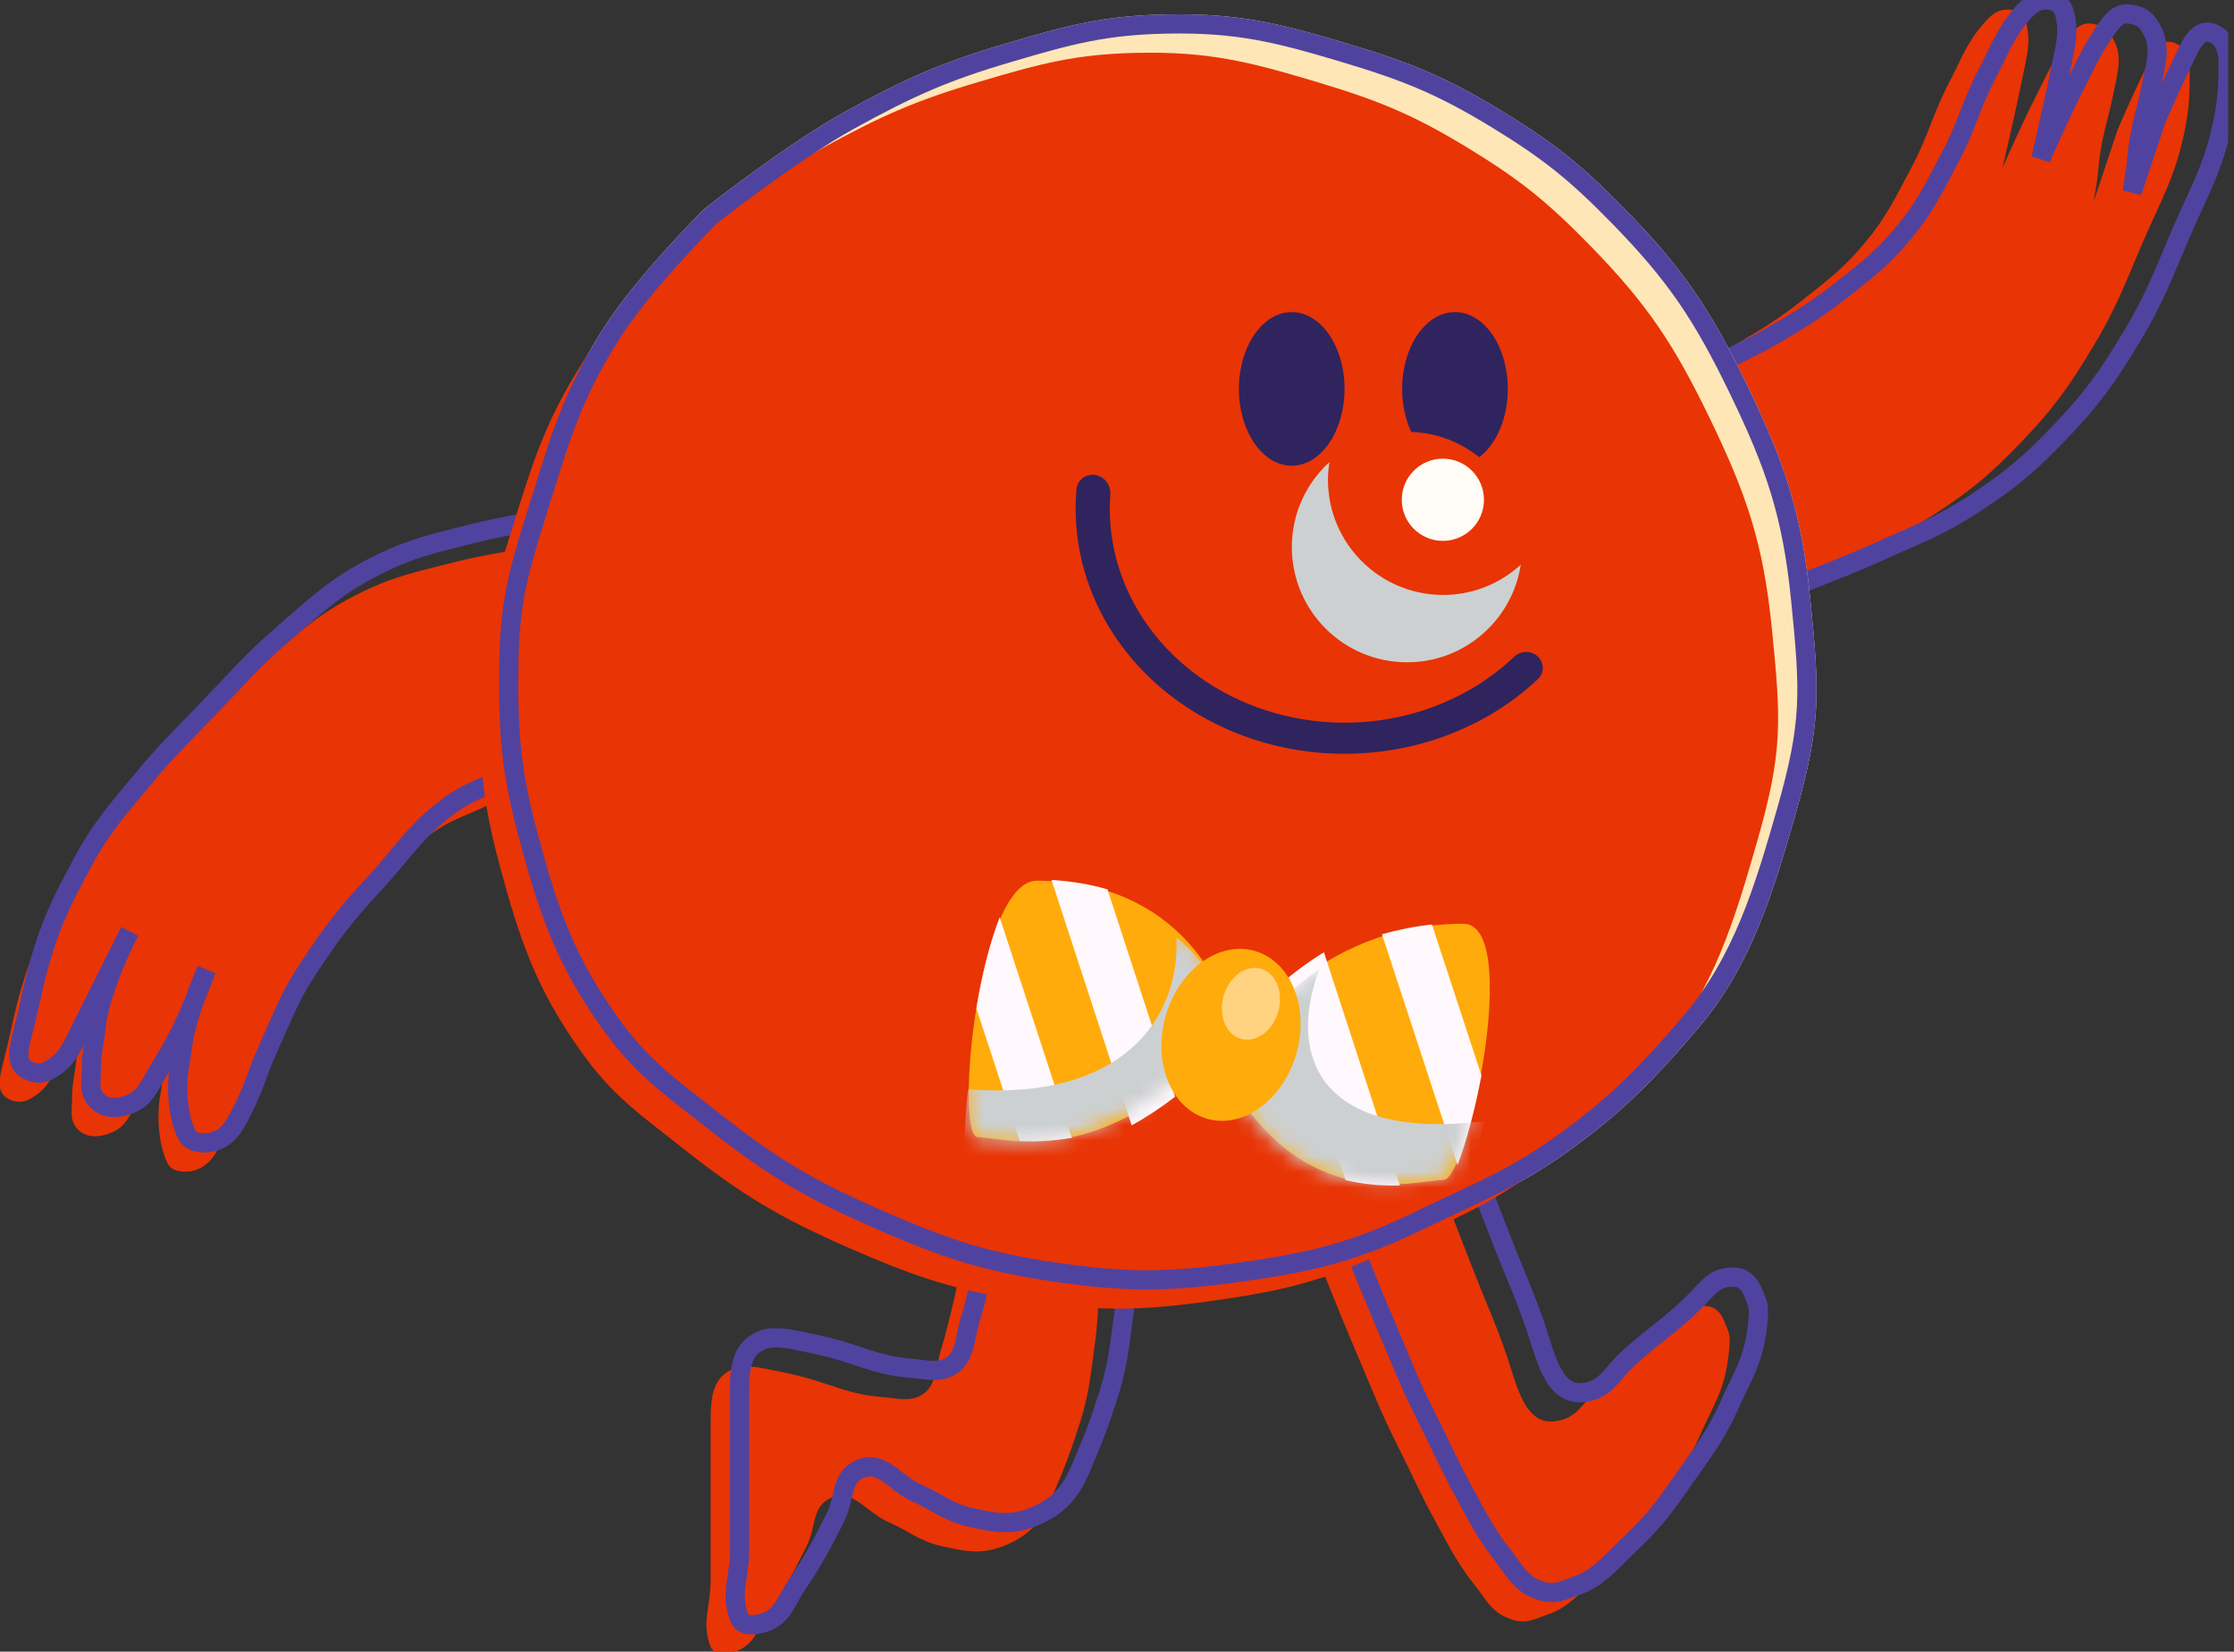 <svg width="142" height="105" viewBox="0 0 142 105" fill="none" xmlns="http://www.w3.org/2000/svg">
<rect x="0" y="0" width="142" height="105" fill="#333333" stroke="none"/>
<g clip-path="url(#clip0_2151_10686)">
<path d="M28.996 35.712C31.693 35.026 36.017 34.491 36.017 34.491L36.017 50.058C36.017 50.058 32.722 50.416 30.828 51.279C29.113 52.061 28.337 52.245 26.86 53.416C25.075 54.83 24.137 56.326 22.586 57.994C20.736 59.985 19.8 61.213 18.313 63.488C17.116 65.32 16.789 66.386 15.871 68.372C15.017 70.221 14.955 71.119 13.735 73.256C13.273 74.064 12.525 74.561 11.598 74.477C10.759 74.4 10.644 74.055 10.377 73.256L10.377 73.256C10.189 72.69 10.072 71.715 10.072 71.119C10.072 69.808 10.22 69.674 10.377 68.372C10.488 67.449 10.826 66.329 11.156 65.394C10.909 65.993 10.632 66.633 10.377 67.151C9.835 68.252 9.767 68.372 8.851 69.898C8.255 70.892 7.969 71.685 7.02 72.035C6.237 72.323 5.426 72.363 4.883 71.73C4.417 71.187 4.578 70.613 4.578 69.898C4.578 68.825 4.776 68.219 4.883 67.151C5.078 65.207 6.25 62.617 6.771 61.544C6.224 62.638 4.894 65.298 3.967 67.151C3.357 68.372 3.051 69.288 1.831 69.898C1.404 70.111 1.045 70.092 0.61 69.898C-0.371 69.463 -0.001 68.372 0.304 67.151C0.781 65.244 0.939 64.144 1.525 62.267C2.212 60.07 2.885 58.805 3.967 56.773C5.211 54.437 6.247 53.318 7.935 51.279C9.388 49.525 10.326 48.648 11.903 47.006C13.772 45.061 14.745 43.884 16.787 42.122C18.917 40.284 20.082 39.131 22.586 37.849C24.935 36.646 26.439 36.362 28.996 35.712Z" fill="#E93405"/>
<path d="M37.237 32.66C37.237 32.66 32.914 33.195 30.217 33.881C27.66 34.531 26.156 34.815 23.807 36.018C21.303 37.3 20.138 38.453 18.008 40.291C15.965 42.053 14.992 43.23 13.124 45.175C11.546 46.817 10.608 47.694 9.156 49.448C7.468 51.487 6.432 52.606 5.188 54.942C4.106 56.974 3.433 58.239 2.746 60.436C2.159 62.313 2.002 63.413 1.525 65.32C1.22 66.541 0.85 67.631 1.83 68.067C2.266 68.261 2.625 68.28 3.051 68.067C4.272 67.457 4.577 66.541 5.188 65.32C6.38 62.936 8.24 59.215 8.24 59.215C8.24 59.215 6.355 62.807 6.104 65.32C5.997 66.388 5.798 66.994 5.798 68.067C5.798 68.782 5.638 69.356 6.104 69.898C6.647 70.532 7.457 70.492 8.24 70.204C9.189 69.854 9.475 69.061 10.072 68.067C10.987 66.541 11.056 66.421 11.598 65.32C12.282 63.93 13.124 61.657 13.124 61.657C13.124 61.657 11.836 64.557 11.598 66.541C11.441 67.843 11.293 67.977 11.293 69.288C11.293 69.884 11.409 70.859 11.598 71.425C11.864 72.224 11.979 72.569 12.819 72.646C13.746 72.73 14.493 72.233 14.955 71.425C16.176 69.288 16.238 68.39 17.092 66.541C18.01 64.555 18.337 63.489 19.534 61.657C21.02 59.382 21.956 58.154 23.807 56.163C25.358 54.495 26.296 52.999 28.08 51.585C29.557 50.414 30.333 50.23 32.048 49.448C33.943 48.584 37.237 48.227 37.237 48.227L37.237 32.66Z" stroke="#50439F" stroke-width="1.221"/>
<path d="M110.187 21.977C107.789 23.367 103.777 25.029 103.777 25.029L108.356 39.07C108.356 39.07 113.636 37.193 116.902 35.712C119.33 34.612 120.772 34.113 123.007 32.66C125.349 31.137 126.57 30.099 128.501 28.081C130.562 25.929 131.547 24.532 133.08 21.977C134.506 19.599 135.043 18.116 136.132 15.567C137.332 12.757 138.269 11.293 138.879 8.241C139.16 6.839 139.184 6.009 139.184 4.578C139.184 3.968 139.006 3.057 138.269 2.747C137.17 2.284 136.742 3.663 136.132 4.884C135.51 6.127 134.606 8.241 134.606 8.241L133.08 12.82C133.08 12.82 133.318 11.515 133.385 10.683C133.534 8.839 133.995 7.631 134.301 6.105C134.606 4.578 134.958 3.576 134.301 2.442C133.963 1.858 133.741 1.658 133.08 1.526C132.237 1.357 131.859 1.831 131.248 2.747C130.42 3.99 130.096 4.774 129.417 6.105C128.519 7.862 127.28 10.683 127.28 10.683C127.28 10.683 128.07 7.344 128.501 5.189C128.806 3.663 129.112 2.747 128.806 1.526C128.643 0.872 128.26 0.61 127.585 0.61C126.911 0.61 126.499 1.015 126.059 1.526C124.978 2.781 124.691 3.722 123.923 5.189C122.833 7.269 122.586 8.611 121.481 10.683C120.423 12.668 119.884 13.852 118.429 15.567C117.173 17.046 116.288 17.721 114.766 18.924C113.08 20.257 112.046 20.899 110.187 21.977Z" fill="#E93405"/>
<path d="M112.629 21.366C110.23 22.757 106.219 24.419 106.219 24.419L110.797 38.459C110.797 38.459 116.078 36.582 119.344 35.102C121.771 34.001 123.214 33.502 125.448 32.049C127.79 30.527 129.011 29.488 130.943 27.471C133.003 25.318 133.988 23.922 135.521 21.366C136.947 18.989 137.484 17.506 138.573 14.956C139.774 12.147 140.71 10.683 141.32 7.631C141.601 6.228 141.626 5.398 141.626 3.968C141.626 3.358 141.447 2.447 140.71 2.137C139.611 1.674 139.184 3.052 138.573 4.273C137.952 5.517 137.047 7.631 137.047 7.631L135.521 12.209C135.521 12.209 135.759 10.904 135.826 10.073C135.976 8.228 136.437 7.02 136.742 5.494C137.047 3.968 137.399 2.966 136.742 1.831C136.404 1.248 136.182 1.048 135.521 0.916C134.678 0.747 134.3 1.221 133.69 2.137C132.861 3.379 132.538 4.164 131.858 5.494C130.961 7.251 129.722 10.073 129.722 10.073C129.722 10.073 130.512 6.734 130.943 4.578C131.248 3.052 131.553 2.137 131.248 0.916C131.084 0.262 130.701 2.64509e-06 130.027 2.57224e-06C129.353 2.49939e-06 128.941 0.405 128.501 0.916C127.42 2.17 127.133 3.112 126.364 4.578C125.274 6.658 125.027 8.001 123.922 10.073C122.864 12.057 122.325 13.242 120.87 14.956C119.614 16.436 118.729 17.111 117.207 18.314C115.521 19.647 114.488 20.289 112.629 21.366Z" stroke="#50439F" stroke-width="1.221"/>
<path d="M59.823 85.77C60.739 82.718 61.349 79.055 61.349 79.055L69.895 80.276C69.895 80.276 69.89 83.34 69.591 85.465C69.332 87.297 69.234 88.585 68.674 90.348C68.058 92.29 67.759 93.095 66.843 95.232C66.179 96.781 65.359 97.666 63.791 98.284C62.349 98.852 61.334 98.624 59.823 98.284C58.417 97.968 57.785 97.334 56.465 96.758C55.045 96.139 54.213 94.591 52.802 95.232C51.589 95.783 51.887 97.063 51.276 98.284C50.433 99.97 49.891 100.997 48.835 102.558C48.112 103.625 47.931 104.622 46.698 104.999C46.128 105.174 45.393 105.248 45.172 104.694C44.562 103.168 45.172 102.209 45.172 100.421L45.172 95.232L45.172 90.348C45.172 88.653 45.349 87.496 46.698 86.991C47.367 86.74 48.529 86.991 48.529 86.991C48.529 86.991 50.245 87.306 51.276 87.601C53.413 88.212 54.019 88.642 56.16 88.822C56.873 88.882 57.63 89.08 58.297 88.822C59.539 88.341 59.44 87.046 59.823 85.77Z" fill="#E93405"/>
<path d="M61.655 83.94C62.571 80.887 63.181 77.225 63.181 77.225L71.727 78.445C71.727 78.445 71.722 81.51 71.423 83.635C71.164 85.467 71.066 86.754 70.507 88.518C69.89 90.46 69.591 91.265 68.675 93.402C68.011 94.951 67.191 95.836 65.623 96.454C64.181 97.022 63.167 96.794 61.655 96.454C60.249 96.138 59.617 95.504 58.297 94.928C56.877 94.309 56.045 92.761 54.634 93.402C53.421 93.953 53.719 95.233 53.108 96.454C52.265 98.14 51.723 99.167 50.667 100.728C49.944 101.795 49.763 102.792 48.53 103.169C47.96 103.344 47.225 103.418 47.004 102.864C46.394 101.338 47.004 100.379 47.004 98.591L47.004 93.402L47.004 88.518C47.004 86.823 47.181 85.666 48.53 85.161C49.199 84.909 50.361 85.161 50.361 85.161C50.361 85.161 52.077 85.476 53.108 85.771C55.245 86.382 55.851 86.811 57.992 86.992C58.705 87.052 59.462 87.25 60.129 86.992C61.371 86.511 61.272 85.216 61.655 83.94Z" stroke="#50439F" stroke-width="1.221"/>
<path d="M86.378 86.381C85.262 83.776 83.631 79.666 83.631 79.666L91.567 75.393C91.567 75.393 92.825 78.639 93.704 80.887C94.501 82.928 95.147 84.302 95.84 86.381C96.451 88.212 96.959 90.637 98.892 90.349C100.312 90.138 100.581 89.182 101.64 88.212C103.224 86.761 104.393 86.069 105.913 84.55C106.829 83.634 107.134 83.023 108.355 83.023C108.951 83.023 109.344 83.39 109.576 83.939C109.946 84.818 110.013 84.855 109.881 86.076C109.633 88.365 108.986 89.162 108.049 91.265C107.182 93.213 106.21 94.395 104.997 96.148C103.797 97.883 103.17 98.665 101.64 100.116C100.72 100.988 99.778 102.126 98.587 102.558C97.467 102.965 96.941 103.322 95.84 102.864C94.751 102.41 94.435 101.653 93.704 100.727C92.612 99.346 92.109 98.302 91.262 96.759C90.208 94.841 89.805 93.829 88.82 91.875C87.763 89.778 87.302 88.539 86.378 86.381Z" fill="#E93405"/>
<path d="M88.21 84.549C87.094 81.944 85.463 77.834 85.463 77.834L93.399 73.561C93.399 73.561 94.657 76.807 95.536 79.055C96.334 81.096 96.979 82.47 97.672 84.549C98.283 86.38 98.791 88.805 100.725 88.517C102.144 88.306 102.413 87.35 103.472 86.38C105.056 84.929 106.225 84.237 107.745 82.718C108.661 81.802 108.966 81.191 110.187 81.191C110.783 81.191 111.176 81.558 111.408 82.107C111.778 82.986 111.845 83.023 111.713 84.244C111.465 86.532 110.818 87.33 109.881 89.433C109.014 91.38 108.043 92.563 106.829 94.316C105.629 96.05 105.002 96.833 103.472 98.284C102.552 99.156 101.61 100.294 100.419 100.726C99.299 101.133 98.772 101.49 97.672 101.031C96.583 100.578 96.267 99.821 95.536 98.895C94.445 97.514 93.941 96.469 93.094 94.927C92.04 93.009 91.637 91.997 90.652 90.043C89.595 87.947 89.134 86.707 88.21 84.549Z" stroke="#50439F" stroke-width="1.221"/>
<path d="M54.024 7.631C57.767 5.57 59.998 4.566 64.096 3.358C67.931 2.226 70.171 1.602 74.169 1.526C78.636 1.441 81.182 2.075 85.463 3.358C89.451 4.552 91.679 5.457 95.23 7.631C98.485 9.623 100.193 11.007 102.861 13.736C106.513 17.471 108.215 20.021 110.492 24.724C112.874 29.646 113.915 32.712 114.46 38.154C115.044 43.996 115.158 45.939 113.544 51.584C112.137 56.507 110.764 61.121 107.439 65.014C104.9 67.988 102.958 70.022 99.808 72.34C96.293 74.927 94.272 75.62 90.346 77.529C86.106 79.591 83.418 80.238 78.747 80.887C74.261 81.51 71.632 81.534 67.149 80.887C62.594 80.229 60.073 79.368 55.855 77.529C51.395 75.584 48.987 74.138 45.172 71.119C42.461 68.974 40.768 67.83 38.762 65.014C35.896 60.992 34.852 57.881 33.573 53.11C32.41 48.775 32.28 46.305 32.352 41.817C32.419 37.68 33.264 35.391 34.489 31.439C35.754 27.358 36.503 24.994 38.762 21.366C40.819 18.062 45.172 13.736 45.172 13.736C45.172 13.736 50.345 9.656 54.024 7.631Z" fill="#FFE6B6" stroke="#FFE6B6" stroke-width="1.221"/>
<path d="M52.191 9.463C55.934 7.402 58.166 6.399 62.264 5.19C66.099 4.058 68.34 3.435 72.337 3.358C76.804 3.273 79.35 3.907 83.63 5.19C87.619 6.384 89.847 7.289 93.398 9.463C96.653 11.455 98.361 12.839 101.029 15.568C104.681 19.303 106.383 21.853 108.66 26.556C111.042 31.478 112.083 34.544 112.628 39.986C113.212 45.828 113.326 47.771 111.712 53.416C110.305 58.339 108.932 62.953 105.607 66.847C103.068 69.82 101.126 71.855 97.976 74.172C94.461 76.76 92.44 77.452 88.514 79.361C84.273 81.424 81.586 82.07 76.915 82.719C72.429 83.342 69.8 83.366 65.317 82.719C60.763 82.061 58.241 81.2 54.023 79.361C49.563 77.416 47.155 75.971 43.34 72.951C40.629 70.806 38.936 69.662 36.93 66.847C34.064 62.824 33.02 59.713 31.741 54.943C30.578 50.607 30.448 48.137 30.52 43.649C30.587 39.512 31.432 37.223 32.657 33.271C33.922 29.189 34.671 26.826 36.93 23.198C38.987 19.895 43.34 15.568 43.34 15.568C43.34 15.568 48.513 11.489 52.191 9.463Z" fill="#E93405"/>
<path d="M54.024 7.631C57.767 5.57 59.998 4.566 64.096 3.358C67.931 2.226 70.171 1.602 74.169 1.526C78.636 1.441 81.182 2.075 85.463 3.358C89.451 4.552 91.679 5.457 95.23 7.631C98.485 9.623 100.193 11.007 102.861 13.736C106.513 17.471 108.215 20.021 110.492 24.724C112.874 29.646 113.915 32.712 114.46 38.154C115.044 43.996 115.158 45.939 113.544 51.584C112.137 56.507 110.764 61.121 107.439 65.014C104.9 67.988 102.958 70.022 99.808 72.34C96.293 74.927 94.272 75.62 90.346 77.529C86.106 79.591 83.418 80.238 78.747 80.887C74.261 81.51 71.632 81.534 67.149 80.887C62.594 80.229 60.073 79.368 55.855 77.529C51.395 75.584 48.987 74.138 45.172 71.119C42.461 68.974 40.768 67.83 38.762 65.014C35.896 60.992 34.852 57.881 33.573 53.11C32.41 48.775 32.28 46.305 32.352 41.817C32.419 37.68 33.264 35.391 34.489 31.439C35.754 27.358 36.503 24.994 38.762 21.366C40.819 18.062 45.172 13.736 45.172 13.736C45.172 13.736 50.345 9.656 54.024 7.631Z" stroke="#50439F" stroke-width="1.221"/>
<ellipse cx="82.106" cy="24.724" rx="3.358" ry="4.884" fill="#2F245E"/>
<ellipse cx="92.483" cy="24.724" rx="3.358" ry="4.884" fill="#2F245E"/>
<path d="M69.603 30.194C69.022 30.115 68.479 30.513 68.427 31.097C68.158 34.113 68.861 37.144 70.461 39.814C72.246 42.792 75.051 45.157 78.448 46.55C81.845 47.943 85.649 48.286 89.281 47.529C92.521 46.853 95.466 45.333 97.763 43.166C98.209 42.745 98.145 42.032 97.657 41.66C97.229 41.333 96.626 41.39 96.235 41.761C94.225 43.67 91.641 45.008 88.796 45.602C85.626 46.263 82.305 45.963 79.339 44.747C76.373 43.532 73.924 41.467 72.366 38.867C71.003 36.593 70.386 34.019 70.575 31.449C70.619 30.841 70.207 30.276 69.603 30.194Z" fill="#2F245E"/>
<path d="M78.961 66.132C78.961 66.132 83.619 58.722 93.016 58.728C96.769 58.732 93.289 75.007 91.76 75.008C90.232 75.01 83.518 77.177 78.624 69.535C78.893 67.784 78.962 66.138 78.962 66.138L78.961 66.132Z" fill="#FFAB0B"/>
<path d="M91.018 58.772L94.165 68.37C93.76 70.539 93.202 72.613 92.646 74.059L87.842 59.395C88.832 59.114 89.887 58.897 91.018 58.772Z" fill="#FFF8FC"/>
<path d="M88.988 75.36C87.953 75.394 86.771 75.324 85.522 75.022L81.447 62.518C82.207 61.865 83.112 61.18 84.153 60.538L88.981 75.357L88.988 75.36Z" fill="#FFF8FC"/>
<mask id="mask0_2151_10686" style="mask-type:luminance" maskUnits="userSpaceOnUse" x="78" y="58" width="17" height="18">
<path d="M78.949 66.36C78.949 66.36 83.696 58.932 93.13 58.713C96.898 58.627 93.248 74.777 91.713 74.816C90.179 74.854 83.417 77.154 78.578 69.727C78.865 67.992 78.95 66.366 78.95 66.366L78.949 66.36Z" fill="white"/>
</mask>
<g mask="url(#mask0_2151_10686)">
<g style="mix-blend-mode:multiply">
<path d="M77.023 71.08C77.315 69.309 79.136 66.255 79.136 66.255C79.136 66.255 80.711 63.782 83.849 61.621C81.762 67.276 84.004 72.519 94.34 71.282C94.067 72.946 92.018 79.545 92.018 79.545C92.018 79.545 81.937 78.652 77.017 71.083L77.023 71.08Z" fill="#CDD0D1"/>
</g>
</g>
<path d="M77.7 63.425C77.7 63.425 75.317 55.994 65.908 55.989C62.151 55.985 60.637 72.29 62.162 72.291C63.693 72.289 69.743 74.471 76.991 66.825C77.26 65.071 77.7 63.425 77.7 63.425Z" fill="#FFAB0B"/>
<path d="M74.694 69.721C73.74 70.456 72.816 71.06 71.93 71.544L66.834 55.939C68.155 56.024 69.343 56.229 70.395 56.541L74.694 69.721Z" fill="#FFF8FC"/>
<path d="M63.543 58.313L68.128 72.332C66.861 72.552 65.749 72.574 64.82 72.533L62.062 64.103C62.397 62.058 62.895 59.98 63.543 58.313Z" fill="#FFF8FC"/>
<mask id="mask1_2151_10686" style="mask-type:luminance" maskUnits="userSpaceOnUse" x="61" y="56" width="17" height="17">
<path d="M77.735 63.211C77.735 63.211 75.414 55.931 65.966 56.153C62.193 56.24 60.515 72.377 62.047 72.341C63.584 72.302 69.639 74.31 76.991 66.585C77.278 64.847 77.735 63.211 77.735 63.211Z" fill="white"/>
</mask>
<g mask="url(#mask1_2151_10686)">
<g style="mix-blend-mode:multiply">
<path d="M78.41 68.347C78.687 66.666 77.885 63.825 77.885 63.825C77.885 63.825 77.138 61.525 74.781 59.583C75.015 64.899 71.173 70.008 61.536 69.246C61.278 70.826 61.17 77.052 61.17 77.052C61.17 77.052 71.237 75.787 78.41 68.347Z" fill="#CDD0D1"/>
</g>
</g>
<path d="M73.883 65.606C73.484 68.622 75.114 71.147 77.525 71.254C79.934 71.354 82.21 68.991 82.609 65.975C83.008 62.958 81.377 60.433 78.967 60.326C76.557 60.226 74.281 62.589 73.877 65.608L73.883 65.606Z" fill="#FFAB0B"/>
<path opacity="0.5" d="M77.69 63.736C77.525 64.998 78.203 66.054 79.211 66.094C80.22 66.134 81.171 65.151 81.336 63.888C81.502 62.626 80.824 61.571 79.815 61.53C78.806 61.49 77.856 62.473 77.69 63.736Z" fill="#FFFCF5"/>
<path d="M82.112 34.779C82.112 38.824 85.393 42.104 89.438 42.104C93.484 42.104 96.764 38.824 96.764 34.779C96.764 30.733 93.484 27.453 89.438 27.453C85.393 27.453 82.112 30.733 82.112 34.779Z" fill="#E93405"/>
<path d="M89.1 31.772C89.1 33.215 90.27 34.385 91.713 34.385C93.156 34.385 94.326 33.215 94.326 31.772C94.326 30.329 93.156 29.159 91.713 29.159C90.27 29.159 89.1 30.329 89.1 31.772Z" fill="#FFFCF5"/>
<g style="mix-blend-mode:multiply">
<path d="M84.502 29.377C84.448 29.743 84.409 30.115 84.409 30.498C84.409 34.543 87.689 37.823 91.735 37.823C93.637 37.823 95.365 37.091 96.666 35.899C96.125 39.414 93.102 42.104 89.439 42.104C85.393 42.104 82.113 38.824 82.113 34.778C82.113 32.635 83.037 30.716 84.502 29.377Z" fill="#CDD0D1"/>
</g>
</g>
<defs>
<clipPath id="clip0_2151_10686">
<rect width="141.628" height="105" fill="white" transform="matrix(-1 -1.0804e-07 -1.0804e-07 1 141.627 0)"/>
</clipPath>
</defs>
</svg>
